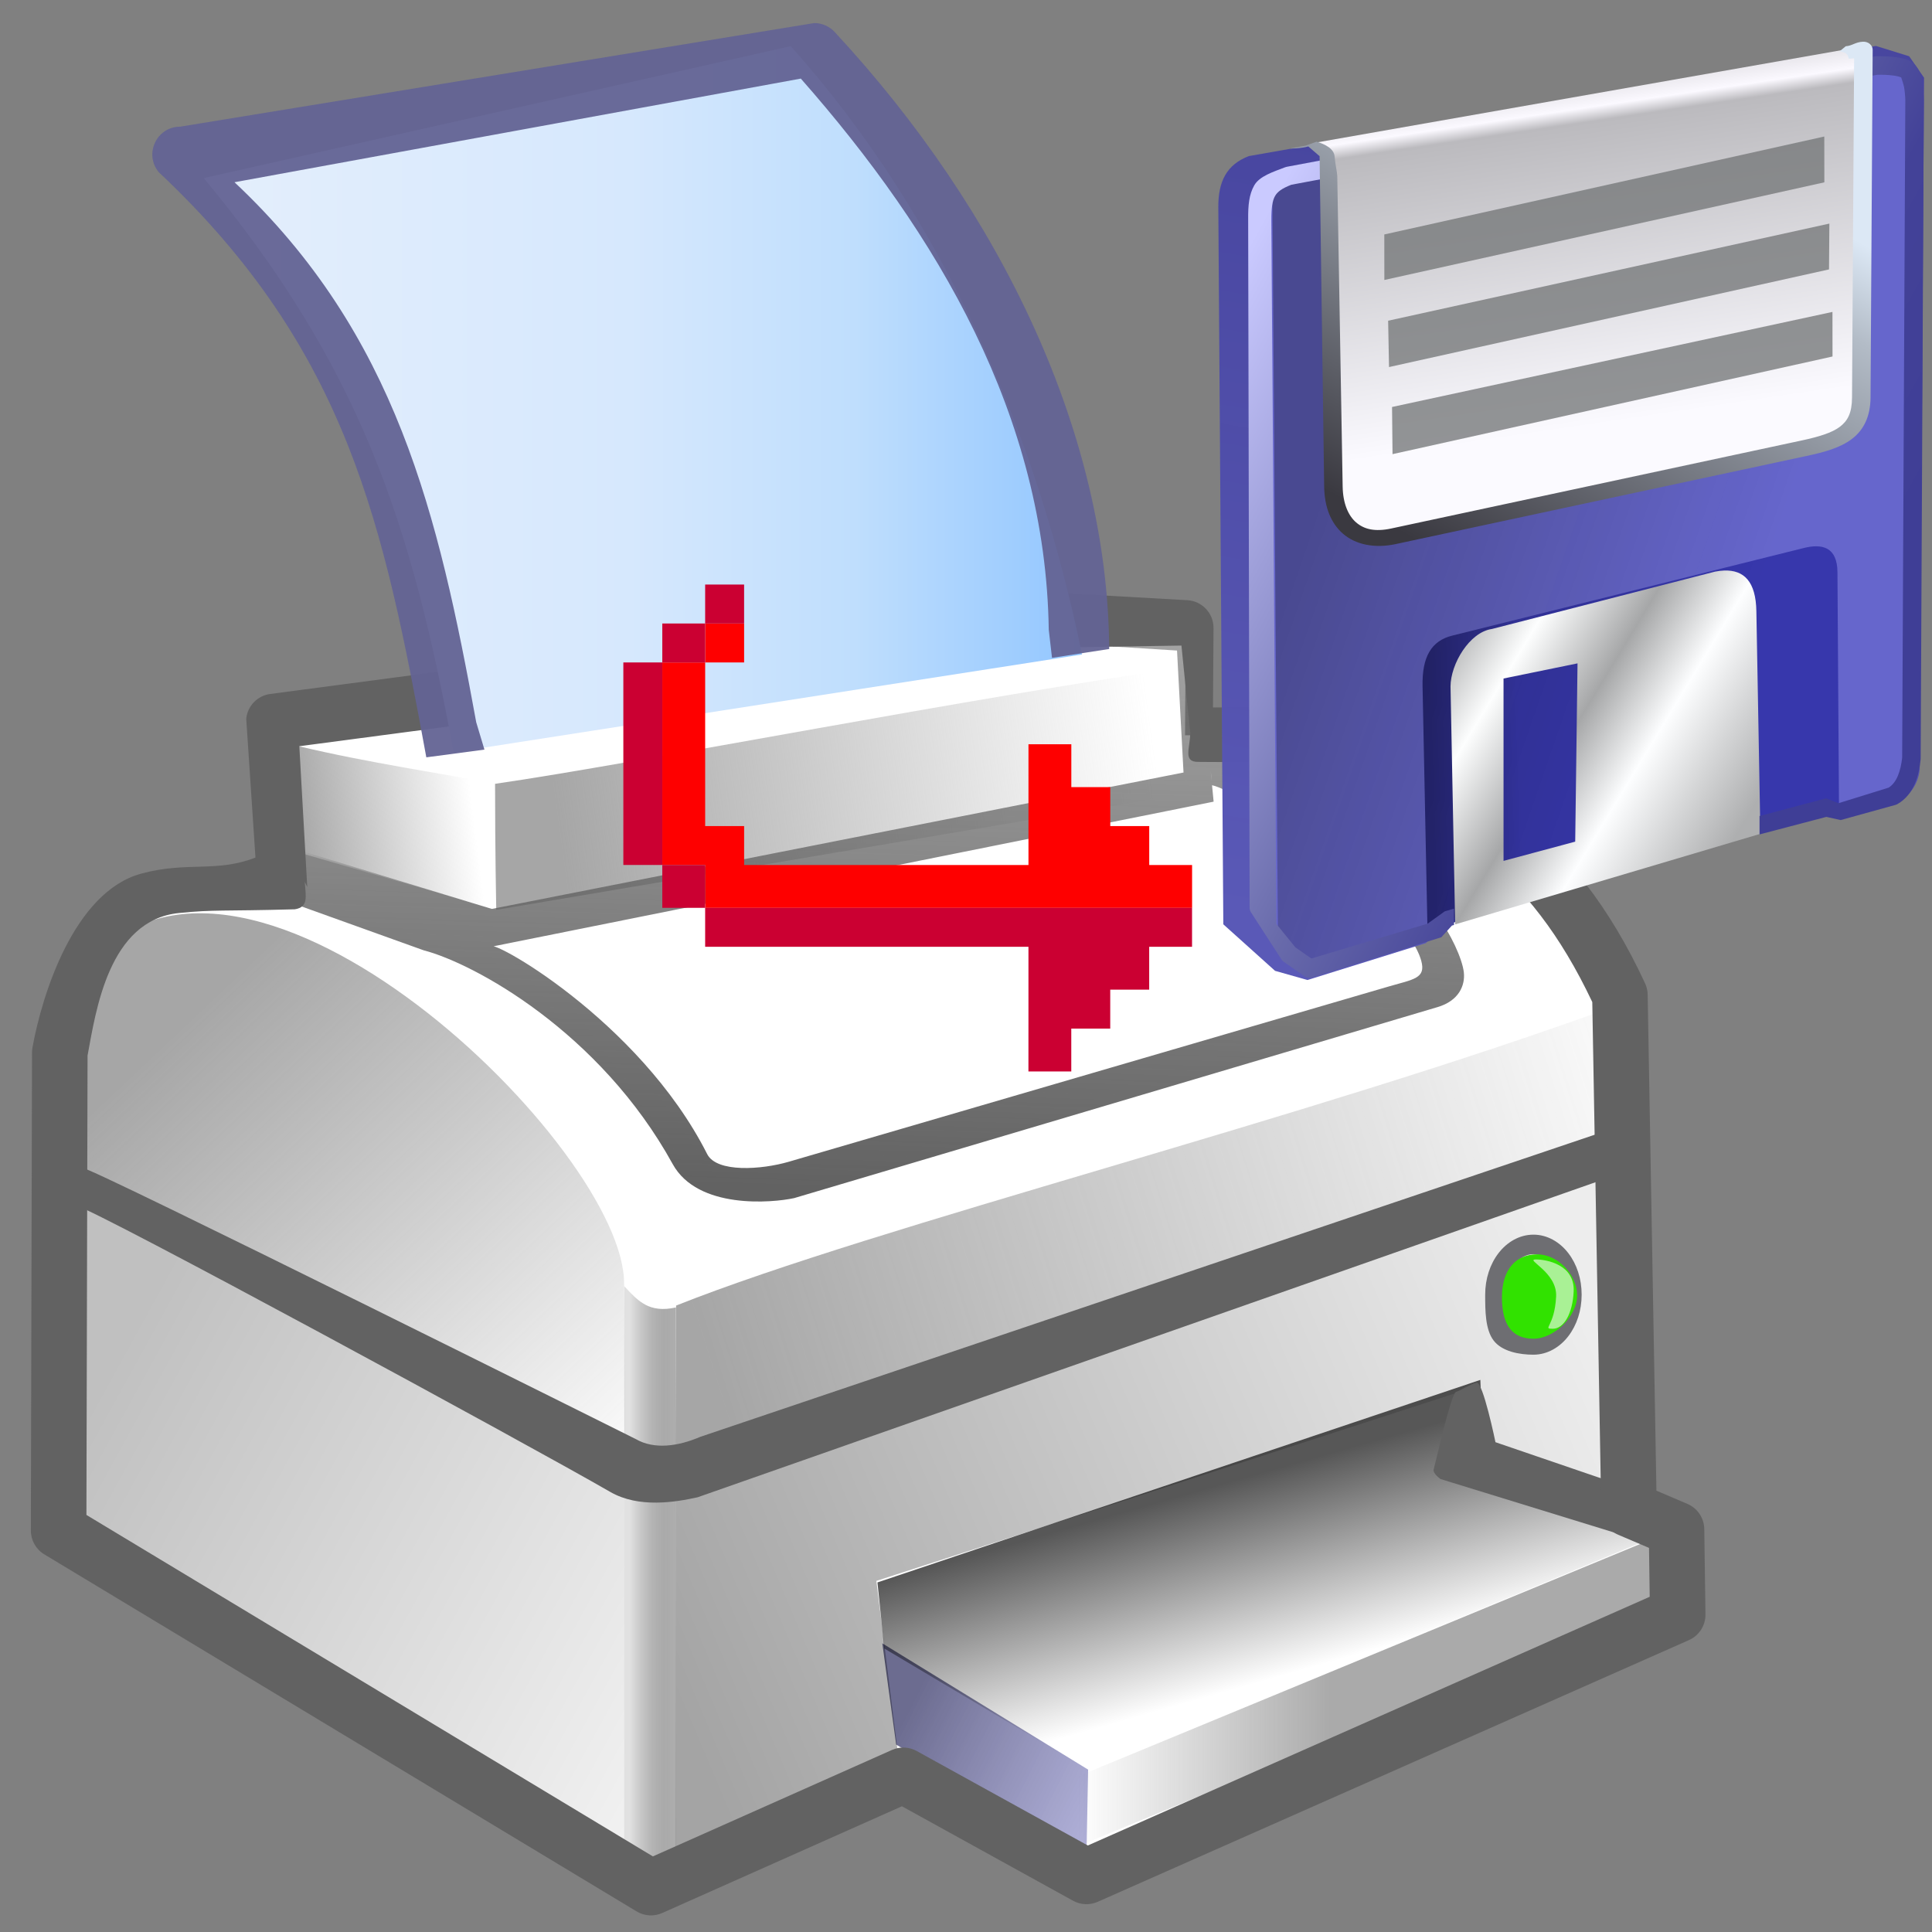 <?xml version="1.0" encoding="UTF-8" standalone="no"?>
<!-- Created with Inkscape (http://www.inkscape.org/) -->

<svg
   xml:space="preserve"
   id="svg1"
   viewBox="0 0 256 256"
   height="256pt"
   width="256pt"
   y="0"
   x="0"
   version="1.0"
   sodipodi:version="0.32"
   inkscape:version="1.3.2 (091e20ef0f, 2023-11-25)"
   sodipodi:docname="fileprint.svg"
   inkscape:export-filename="../../../Source/actions/document-print.png"
   inkscape:export-xdpi="72"
   inkscape:export-ydpi="72"
   xmlns:inkscape="http://www.inkscape.org/namespaces/inkscape"
   xmlns:sodipodi="http://sodipodi.sourceforge.net/DTD/sodipodi-0.dtd"
   xmlns:xlink="http://www.w3.org/1999/xlink"
   xmlns="http://www.w3.org/2000/svg"
   xmlns:svg="http://www.w3.org/2000/svg"
   xmlns:rdf="http://www.w3.org/1999/02/22-rdf-syntax-ns#"
   xmlns:cc="http://creativecommons.org/ns#"
   xmlns:dc="http://purl.org/dc/elements/1.1/"><rect x="0" y="0" width="256" height="256" fill="#808080" stroke="none"/>





<sodipodi:namedview
   inkscape:current-layer="svg1"
   inkscape:window-y="0"
   inkscape:window-x="0"
   id="base"
   pagecolor="#ffffff"
   bordercolor="#666666"
   borderopacity="1.0"
   inkscape:pageopacity="0.0"
   inkscape:pageshadow="2"
   inkscape:window-width="1020"
   inkscape:window-height="691"
   inkscape:cy="170.73263"
   inkscape:cx="199.66792"
   inkscape:zoom="3.473267"
   inkscape:showpageshadow="2"
   inkscape:pagecheckerboard="0"
   inkscape:deskcolor="#d1d1d1"
   inkscape:document-units="pt" />





<defs
   id="defs106"><linearGradient
     id="linearGradient1"
     inkscape:collect="always"><stop
       style="stop-color:#6c6c90;stop-opacity:1;"
       offset="0"
       id="stop1" /><stop
       style="stop-color:#9999cc;stop-opacity:0.78;"
       offset="1"
       id="stop2" /></linearGradient><linearGradient
     id="linearGradient31"
     inkscape:collect="always"><stop
       style="stop-color:#626262;stop-opacity:1;"
       offset="0"
       id="stop32" /><stop
       style="stop-color:#626262;stop-opacity:0.542;"
       offset="1"
       id="stop33" /></linearGradient><linearGradient
     id="linearGradient28"
     inkscape:collect="always"><stop
       style="stop-color:#e5effc;stop-opacity:1;"
       offset="0"
       id="stop28" /><stop
       style="stop-color:#d6e8fd;stop-opacity:1;"
       offset="0.5"
       id="stop30" /><stop
       style="stop-color:#bfdefd;stop-opacity:1;"
       offset="0.75"
       id="stop31" /><stop
       style="stop-color:#92c6ff;stop-opacity:1;"
       offset="1"
       id="stop29" /></linearGradient><linearGradient
     id="linearGradient25"
     inkscape:collect="always"><stop
       style="stop-color:#a6a6a6;stop-opacity:1;"
       offset="0"
       id="stop25" /><stop
       style="stop-color:#a6a6a6;stop-opacity:0;"
       offset="1"
       id="stop26" /></linearGradient><linearGradient
     id="linearGradient16"
     inkscape:collect="always"><stop
       style="stop-color:#626262;stop-opacity:0.188;"
       offset="0"
       id="stop16" /><stop
       style="stop-color:#626262;stop-opacity:0.353;"
       offset="0.247"
       id="stop18" /><stop
       style="stop-color:#626262;stop-opacity:0.482;"
       offset="0.497"
       id="stop19" /><stop
       style="stop-color:#626262;stop-opacity:0.541;"
       offset="0.723"
       id="stop20" /><stop
       style="stop-color:#626262;stop-opacity:0.524;"
       offset="1"
       id="stop17" /></linearGradient><linearGradient
     id="linearGradient15"
     inkscape:collect="always"><stop
       style="stop-color:#626262;stop-opacity:0.567;"
       offset="0"
       id="stop14" /><stop
       style="stop-color:#626262;stop-opacity:0;"
       offset="1"
       id="stop15" /></linearGradient><linearGradient
     id="linearGradient12"
     inkscape:collect="always"><stop
       style="stop-color:#626262;stop-opacity:0.006;"
       offset="0"
       id="stop12" /><stop
       style="stop-color:#626262;stop-opacity:0.566;"
       offset="1"
       id="stop13" /></linearGradient><linearGradient
     id="linearGradient10"
     inkscape:collect="always"><stop
       style="stop-color:#626262;stop-opacity:0;"
       offset="0"
       id="stop10" /><stop
       style="stop-color:#626262;stop-opacity:0.54;"
       offset="1"
       id="stop11" /></linearGradient><linearGradient
     id="linearGradient9"
     inkscape:collect="always"><stop
       style="stop-color:#000000;stop-opacity:0.358;"
       offset="0"
       id="stop8" /><stop
       style="stop-color:#000000;stop-opacity:0.071;"
       offset="1"
       id="stop9" /></linearGradient><linearGradient
     id="linearGradient6"
     inkscape:collect="always"><stop
       style="stop-color:#000000;stop-opacity:0.249;"
       offset="0"
       id="stop6" /><stop
       style="stop-color:#000000;stop-opacity:0;"
       offset="1"
       id="stop7" /></linearGradient><linearGradient
     id="linearGradient4"
     inkscape:collect="always"><stop
       style="stop-color:#000000;stop-opacity:0.66;"
       offset="0"
       id="stop4" /><stop
       style="stop-color:#000000;stop-opacity:0;"
       offset="1"
       id="stop5" /></linearGradient><linearGradient
     inkscape:collect="always"
     xlink:href="#linearGradient4"
     id="linearGradient5"
     x1="182.222"
     y1="188.891"
     x2="189.375"
     y2="213.992"
     gradientUnits="userSpaceOnUse" /><linearGradient
     inkscape:collect="always"
     xlink:href="#linearGradient6"
     id="linearGradient7"
     x1="24.617"
     y1="180.738"
     x2="124.379"
     y2="235.585"
     gradientUnits="userSpaceOnUse" /><linearGradient
     inkscape:collect="always"
     xlink:href="#linearGradient9"
     id="linearGradient8"
     gradientUnits="userSpaceOnUse"
     x1="99.076"
     y1="216.463"
     x2="217.219"
     y2="166.549" /><linearGradient
     inkscape:collect="always"
     xlink:href="#linearGradient10"
     id="linearGradient11"
     x1="153.314"
     y1="234.289"
     x2="185.92"
     y2="234.289"
     gradientUnits="userSpaceOnUse" /><linearGradient
     inkscape:collect="always"
     xlink:href="#linearGradient12"
     id="linearGradient13"
     x1="96.194"
     y1="191.472"
     x2="38.783"
     y2="130.702"
     gradientUnits="userSpaceOnUse" /><linearGradient
     inkscape:collect="always"
     xlink:href="#linearGradient15"
     id="linearGradient14"
     gradientUnits="userSpaceOnUse"
     x1="105.184"
     y1="174.576"
     x2="231.056"
     y2="134.844" /><linearGradient
     inkscape:collect="always"
     xlink:href="#linearGradient16"
     id="linearGradient17"
     x1="95.119"
     y1="215.557"
     x2="101.166"
     y2="215.557"
     gradientUnits="userSpaceOnUse" /><linearGradient
     inkscape:collect="always"
     xlink:href="#linearGradient25"
     id="linearGradient26"
     x1="85.201"
     y1="101.691"
     x2="162.461"
     y2="91.155"
     gradientUnits="userSpaceOnUse" /><linearGradient
     inkscape:collect="always"
     xlink:href="#linearGradient25"
     id="linearGradient27"
     gradientUnits="userSpaceOnUse"
     x1="51.609"
     y1="104.134"
     x2="74.436"
     y2="101.233" /><linearGradient
     inkscape:collect="always"
     xlink:href="#linearGradient28"
     id="linearGradient29"
     x1="36.277"
     y1="51.521"
     x2="153.815"
     y2="51.521"
     gradientUnits="userSpaceOnUse" /><linearGradient
     inkscape:collect="always"
     xlink:href="#linearGradient31"
     id="linearGradient33"
     x1="176.945"
     y1="155.372"
     x2="179.594"
     y2="75.476"
     gradientUnits="userSpaceOnUse" /><linearGradient
     inkscape:collect="always"
     xlink:href="#linearGradient1"
     id="linearGradient2"
     x1="133.232"
     y1="217.231"
     x2="158.28"
     y2="229.971"
     gradientUnits="userSpaceOnUse" /><linearGradient
     inkscape:collect="always"
     xlink:href="#linearGradient113"
     id="linearGradient114"
     x1="87.546"
     y1="167.62"
     x2="109.21"
     y2="41.943"
     gradientUnits="userSpaceOnUse" /><linearGradient
     id="linearGradient113"
     inkscape:collect="always"><stop
       style="stop-color:#5a59b7;stop-opacity:1"
       offset="0"
       id="stop113" /><stop
       style="stop-color:#4745a0;stop-opacity:0.984"
       offset="1"
       id="stop114" /></linearGradient><linearGradient
     inkscape:collect="always"
     xlink:href="#linearGradient120"
     id="linearGradient121"
     x1="119.603"
     y1="135.372"
     x2="184.015"
     y2="133.367"
     gradientUnits="userSpaceOnUse" /><linearGradient
     id="linearGradient120"
     inkscape:collect="always"><stop
       style="stop-color:#27277b;stop-opacity:1;"
       offset="0"
       id="stop120" /><stop
       style="stop-color:#3737ac;stop-opacity:1;"
       offset="0.226"
       id="stop122" /><stop
       style="stop-color:#3737ac;stop-opacity:1;"
       offset="0.75"
       id="stop123" /><stop
       style="stop-color:#3737ac;stop-opacity:1;"
       offset="1"
       id="stop121" /></linearGradient><linearGradient
     inkscape:collect="always"
     xlink:href="#linearGradient131"
     id="linearGradient133"
     x1="106.506"
     y1="87.03"
     x2="174.664"
     y2="110.541"
     gradientUnits="userSpaceOnUse" /><linearGradient
     id="linearGradient131"
     inkscape:collect="always"><stop
       style="stop-color:#0b0b0c;stop-opacity:0.979;"
       offset="0"
       id="stop132" /><stop
       style="stop-color:#0b0b0c;stop-opacity:0;"
       offset="1"
       id="stop133" /></linearGradient><linearGradient
     inkscape:collect="always"
     xlink:href="#linearGradient123"
     id="linearGradient125"
     x1="122.464"
     y1="123.74"
     x2="170.651"
     y2="152.971"
     gradientUnits="userSpaceOnUse" /><linearGradient
     id="linearGradient123"
     inkscape:collect="always"><stop
       style="stop-color:#b0b1b2;stop-opacity:1"
       offset="0"
       id="stop124" /><stop
       style="stop-color:#fdfefe;stop-opacity:1"
       offset="0.194"
       id="stop126" /><stop
       style="stop-color:#a6a7a8;stop-opacity:1;"
       offset="0.441"
       id="stop127" /><stop
       style="stop-color:#fdfeff;stop-opacity:1;"
       offset="0.655"
       id="stop128" /><stop
       style="stop-color:#d5d6d7;stop-opacity:1;"
       offset="0.825"
       id="stop130" /><stop
       style="stop-color:#aeafb0;stop-opacity:1"
       offset="1"
       id="stop125" /></linearGradient><linearGradient
     inkscape:collect="always"
     xlink:href="#linearGradient115"
     id="linearGradient116"
     x1="96.34"
     y1="48.373"
     x2="198.561"
     y2="104.193"
     gradientUnits="userSpaceOnUse" /><linearGradient
     id="linearGradient115"
     inkscape:collect="always"><stop
       style="stop-color:#cacaff;stop-opacity:1"
       offset="0"
       id="stop115" /><stop
       style="stop-color:#696bab;stop-opacity:1"
       offset="0.496"
       id="stop117" /><stop
       style="stop-color:#434298;stop-opacity:1"
       offset="0.75"
       id="stop118" /><stop
       style="stop-color:#3f3e96;stop-opacity:1"
       offset="1"
       id="stop116" /></linearGradient><linearGradient
     inkscape:collect="always"
     xlink:href="#linearGradient137"
     id="linearGradient139"
     x1="148.871"
     y1="31.678"
     x2="159.785"
     y2="95.556"
     gradientUnits="userSpaceOnUse" /><linearGradient
     id="linearGradient137"
     inkscape:collect="always"><stop
       style="stop-color:#dbd9de;stop-opacity:1;"
       offset="0"
       id="stop138" /><stop
       style="stop-color:#fbf9ff;stop-opacity:1;"
       offset="0.094"
       id="stop140" /><stop
       style="stop-color:#bbbabe;stop-opacity:1;"
       offset="0.135"
       id="stop141" /><stop
       style="stop-color:#fbfaff;stop-opacity:1;"
       offset="1"
       id="stop139" /></linearGradient><linearGradient
     inkscape:collect="always"
     xlink:href="#linearGradient134"
     id="linearGradient135"
     x1="106.175"
     y1="112.025"
     x2="156.822"
     y2="32.646"
     gradientUnits="userSpaceOnUse" /><linearGradient
     id="linearGradient134"
     inkscape:collect="always"><stop
       style="stop-color:#3a3940;stop-opacity:1;"
       offset="0"
       id="stop134" /><stop
       style="stop-color:#b3bcc7;stop-opacity:1;"
       offset="0.744"
       id="stop136" /><stop
       style="stop-color:#dce8f5;stop-opacity:1;"
       offset="0.91"
       id="stop137" /><stop
       style="stop-color:#dce8f5;stop-opacity:1;"
       offset="1"
       id="stop135" /></linearGradient></defs>



















	



































<g
   id="rect1"
   style="display:inline"
   transform="matrix(1.022,0,0,1.022,-13.829,0.556)"><path
     style="color:#000000;fill:#ffffff;stroke-linecap:round;stroke-linejoin:round;stroke-miterlimit:9.6;-inkscape-stroke:none"
     d="m 49.94,113.966 2.153,-21.729 96.614,-12.415 18.561,1.046 -0.095,13.921 18.611,-0.034 c 17.012,7.834 28.886,14.51 37.773,33.718 l 1.177,66.65 6.161,2.631 0.154,11.055 -76.657,33.932 -23.753,-13.113 -32.711,14.566 -76.799,-46.293 0.153,-61.989 c 2.293,-12.688 8.584,-21.38 28.656,-21.947 z"
     id="path2" /><g
     id="g11"><path
       id="rect3"
       style="fill:url(#linearGradient2);stroke-width:7.2;stroke-linecap:round;stroke-linejoin:round;stroke-miterlimit:9.6"
       d="m 127.926,212.522 26.683,16.369 -0.216,11.229 -24.671,-14.468 z"
       sodipodi:nodetypes="ccccc" /><path
       id="rect4"
       style="fill:url(#linearGradient5);stroke-width:7.2;stroke-linecap:round;stroke-linejoin:round;stroke-miterlimit:9.6"
       d="m 206.002,192.182 21.162,6.91 -72.23,30.015 -26.756,-15.92 -0.881,-8.565 78.165,-26.259 z"
       sodipodi:nodetypes="ccccccc" /><path
       id="rect5"
       style="fill:url(#linearGradient7);stroke-width:7.2;stroke-linecap:round;stroke-linejoin:round;stroke-miterlimit:9.6"
       d="m 24.006,152.21 70.466,37.057 0.02,51.939 -72.422,-43.968 z"
       sodipodi:nodetypes="ccccc" /><path
       id="rect15"
       style="fill:url(#linearGradient17);stroke-width:7.2;stroke-linecap:round;stroke-linejoin:round;stroke-miterlimit:9.6"
       d="m 94.472,166.216 c 1.82,1.968 3.236,3.519 6.694,2.753 v 74.39 h -6.694 z"
       sodipodi:nodetypes="ccccc" /><path
       id="path7"
       style="fill:url(#linearGradient8);stroke-width:7.2;stroke-linecap:round;stroke-linejoin:round;stroke-miterlimit:9.6"
       d="m 225.541,146.596 -124.375,43.967 -0.025,50.23 28.744,-14.547 -2.731,-21.822 78.093,-25.306 0.918,12.578 19.272,-0.378 z"
       sodipodi:nodetypes="ccccccccc" /><g
       id="path33"
       transform="matrix(0.745,0,0,0.745,56.941,42.397)"><path
         style="color:#000000;fill:#6e6e72;stroke-linecap:round;stroke-linejoin:round;stroke-miterlimit:9.6;-inkscape-stroke:none"
         d="m 208.594,157.229 c -2.449,-1e-5 -4.619,1.315 -6.084,3.229 -1.465,1.914 -2.311,4.45 -2.311,7.217 0,2.767 0.006,6.066 1.471,7.98 1.465,1.914 4.475,2.465 6.924,2.465 2.449,0 4.617,-1.315 6.082,-3.229 1.465,-1.914 2.311,-4.45 2.311,-7.217 0,-2.767 -0.846,-5.303 -2.311,-7.217 -1.465,-1.914 -3.633,-3.229 -6.082,-3.229 z m 0,3.4 c 1.248,0 2.425,0.643 3.383,1.895 0.958,1.251 1.611,3.087 1.611,5.15 0,2.063 -0.654,3.899 -1.611,5.15 -0.958,1.251 -2.134,1.895 -3.383,1.895 -1.248,0 -2.427,-0.643 -3.385,-1.895 -0.958,-1.251 -1.609,-3.087 -1.609,-5.15 0,-2.063 0.652,-3.899 1.609,-5.15 0.958,-1.251 2.136,-1.895 3.385,-1.895 z"
         id="path35"
         sodipodi:nodetypes="ssssssssssssssssss" /><path
         style="color:#000000;fill:#31e200;fill-opacity:1;stroke-linecap:round;stroke-linejoin:round;stroke-miterlimit:9.6;-inkscape-stroke:none"
         d="m 216.203,167.826 c 1e-5,3.532 -3.913,7.513 -7.61,7.513 -3.697,1e-5 -5.477,-2.391 -5.477,-7.221 0,-4.83 2.428,-7.463 6.125,-7.463 3.697,0 6.962,3.639 6.962,7.171 z"
         id="path34"
         sodipodi:nodetypes="sssss" /><path
         id="path36"
         style="fill:#f9faf8;fill-opacity:0.602;stroke-width:3.4;stroke-linecap:round;stroke-linejoin:round;stroke-miterlimit:9.6"
         d="m 215.597,167.156 c -0.187,3.809 -1.708,6.451 -3.626,6.451 -1.918,-1e-5 0.305,-0.276 0.573,-5.611 0.213,-4.262 -5.468,-6.451 -3.55,-6.451 1.918,0 6.836,0.891 6.604,5.611 z"
         sodipodi:nodetypes="sssss" /></g><path
       id="rect9"
       style="fill:#626262;stroke-width:7.2;stroke-linecap:round;stroke-linejoin:round;stroke-miterlimit:9.6"
       d="m 207.422,186.441 15.207,5.201 1.835,7.018 -24.185,-7.45 c -0.737,-0.575 -0.968,-0.983 -0.855,-1.294 0.113,-0.311 2.242,-9.811 2.878,-9.999 0.636,-0.188 1.829,-0.996 2.661,-1.2 0.832,-0.204 2.459,7.723 2.459,7.723 z"
       sodipodi:nodetypes="ccccsssc" /><path
       id="rect10"
       style="fill:url(#linearGradient11);stroke-width:7.2;stroke-linecap:round;stroke-linejoin:round;stroke-miterlimit:9.6"
       d="m 153.314,229.755 74.714,-30.879 v 9.069 l -74.714,30.879 z"
       sodipodi:nodetypes="ccccc" /><path
       id="rect11"
       style="fill:url(#linearGradient13);stroke-width:7.2;stroke-linecap:round;stroke-linejoin:round;stroke-miterlimit:9.6"
       d="m 25.041,124.289 c 20.618,-23.627 69.779,24.248 69.401,41.738 l 0.164,22.102 -71.091,-36.661 z"
       sodipodi:nodetypes="ccccc" /><path
       id="path13"
       style="fill:url(#linearGradient14);stroke-width:7.2;stroke-linecap:round;stroke-linejoin:round;stroke-miterlimit:9.6"
       d="m 223.232,129.786 c -40.221,14.739 -95.736,28.485 -122.042,38.94 l -0.052,20.806 124.232,-41.729 z"
       sodipodi:nodetypes="ccccc" /><path
       id="rect25"
       style="fill:url(#linearGradient26);stroke-width:7.2;stroke-linecap:round;stroke-linejoin:round;stroke-miterlimit:9.6;stroke-opacity:0.745"
       d="M 77.719,101.08 C 95.736,98.484 140.779,89.629 167.347,85.964 l 0.153,16.338 -89.629,15.116 c 0,0 -0.153,-7.634 -0.153,-16.338 z"
       sodipodi:nodetypes="ccccc" /><path
       id="path11"
       style="display:inline;fill:#626262;stroke-width:7.2;stroke-linecap:round;stroke-linejoin:round;stroke-miterlimit:9.6"
       d="m 95.976,186.042 c 2.381,1.375 5.489,0.938 8.344,-0.295 l 121.248,-40.954 -0.671,6.361 -120.924,42.431 c -2.814,0.616 -7.594,1.455 -11.325,-0.699 -10.906,-6.297 -66.594,-36.507 -69.183,-37.091 -0.572,-0.129 0.048,-4.667 0.879,-4.87 0.832,-0.204 71.631,35.117 71.631,35.117 z"
       sodipodi:nodetypes="cccccsssc"
       inkscape:label="frame2" /><path
       id="path14"
       style="display:inline;fill:url(#linearGradient33);stroke-width:7.2;stroke-linecap:round;stroke-linejoin:round;stroke-miterlimit:9.6"
       d="m 105.217,149.083 c 1.241,2.453 7.087,2.017 10.558,1.003 l 77.797,-22.726 c 3.206,-0.939 4.861,-1.03 4.231,-3.326 -2.141,-7.801 -23.305,-22.03 -27.164,-22.78 0,-1.463 -0.354,-2.83 -0.354,-4.564 3.365,0.688 21.793,12.213 29.591,21.614 1.704,2.055 3.263,5.509 3.447,7.229 0.179,1.68 -0.627,3.67 -3.406,4.495 l -83.421,24.766 c -2.814,0.616 -12.496,1.496 -15.748,-4.412 -9.444,-17.158 -25.775,-26.029 -32.287,-27.716 l -16.208,-5.82 0.746,-6.94 24.301,7.393 89.677,-17.685 -0.841,-15.813 -8.32,-0.523 -0.173,-3.858 11.057,1.166 2.18,22.807 -93.761,18.831 c -0.642,-1.542 19.229,9.329 28.099,26.859 z"
       sodipodi:nodetypes="sscsccasscscccccccccccs"
       inkscape:label="liedframe" /><path
       id="path26"
       style="fill:url(#linearGradient27);stroke-width:7.2;stroke-linecap:round;stroke-linejoin:round;stroke-miterlimit:9.6;stroke-opacity:0.745"
       d="M 77.719,101.08 C 70.942,99.74 61.328,98.372 52.22,96.194 l 0.153,13.818 25.499,7.405 c 0,0 -0.153,-7.634 -0.153,-16.338 z"
       sodipodi:nodetypes="ccccc" /></g><path
     style="color:#000000;display:inline;fill:#626262;stroke-linecap:round;stroke-linejoin:round;stroke-miterlimit:9.6;-inkscape-stroke:none"
     d="m 148.91,76.229 c -0.221,-0.013 -0.443,-0.005 -0.662,0.023 L 48.581,89.429 c -1.664,0.213 -2.96,1.547 -3.125,3.217 l 1.196,17.994 c -5.051,1.982 -8.888,0.471 -14.812,2.084 -8.74,2.38 -12.876,15.777 -14.1,22.546 -0.037,0.209 -0.056,0.421 -0.057,0.633 l -0.152,61.988 c -0.003,1.265 0.659,2.439 1.742,3.092 l 76.797,46.293 c 1.008,0.608 2.249,0.684 3.324,0.205 l 31.074,-13.836 22.186,12.246 c 0.985,0.544 2.168,0.596 3.197,0.141 l 76.656,-33.932 c 1.319,-0.584 2.162,-1.899 2.143,-3.342 l -0.154,-11.057 c -0.02,-1.423 -0.877,-2.701 -2.186,-3.26 l -4.018,-1.715 -1.135,-64.318 c -0.009,-0.501 -0.122,-0.995 -0.332,-1.449 -9.267,-20.028 -22.396,-27.584 -39.535,-35.477 -0.474,-0.218 -0.99,-0.331 -1.512,-0.33 l -14.98,0.027 0.07,-10.289 c 0.013,-1.919 -1.482,-3.512 -3.398,-3.619 z m -0.074,7.207 17.872,-0.281 1.142,11.304 c -0.014,2 -0.99,3.781 1.01,3.778 l 16.094,0.121 c 16.258,7.515 26.69,13.412 35.021,31.018 l 1.16,65.811 c 0.025,1.419 0.881,2.691 2.186,3.248 l 4.01,1.711 0.088,6.336 -72.848,32.246 -22.189,-12.25 c -0.988,-0.545 -2.174,-0.596 -3.205,-0.137 L 98.18,240.143 24.736,195.871 24.883,136.312 c 1.077,-5.79 2.734,-17.564 11.856,-18.481 4.71,-0.473 5.502,-0.214 15.03,-0.483 1.819,-0.301 1.389,-1.711 1.278,-3.552 l 0.322,0.676 -1.03,-18.266 z"
     id="path3"
     inkscape:label="frame"
     sodipodi:nodetypes="cccccsccccccccccccccccscccccccccccccccccccccsccccc" /><g
     id="rect20"
     inkscape:label="paper"><path
       style="color:#000000;fill:url(#linearGradient29);fill-opacity:1;stroke-linecap:round;stroke-linejoin:round;stroke-miterlimit:9.6;-inkscape-stroke:none"
       d="M 39.942,22.537 116.05,5.435 C 136.114,27.828 148.137,56.39 153.815,84.315 L 72.346,96.996 C 66.833,66.948 60.136,46.939 39.942,22.537 Z"
       id="path24"
       sodipodi:nodetypes="ccccc" /><path
       id="path25"
       style="color:#000000;fill:#636394;fill-opacity:0.946;stroke-linecap:round;stroke-linejoin:round;stroke-miterlimit:9.6;-inkscape-stroke:none"
       d="m 36.888,15.881 c -3.048,-5.08e-4 -4.718,3.55 -2.773,5.897 24.563,23.102 29.168,45.765 34.69,75.867 L 76.341,96.647 75.275,93.1 C 70.368,66.162 64.923,42.793 43.935,23.083 L 117.359,9.646 C 135.096,29.791 149.1,53.427 149.506,81.11 l 0.422,3.637 7.415,-1.148 C 157.16,55.852 143.465,27.015 121.785,3.645 121.103,2.882 120.128,2.446 119.105,2.445 Z"
       sodipodi:nodetypes="ccccccccccccc" /></g></g><g
   id="g144"
   style="display:inline"
   transform="matrix(0.817,0,0,0.817,91.607,-15.86)"><path
     id="rect112"
     style="display:inline;fill:url(#linearGradient114);stroke-width:2;stroke-linecap:round;stroke-linejoin:round"
     d="m 85.467,53.039 c -0.03,-4.235 1.376,-6.942 4.953,-8.313 L 192.121,26.862 l 5.391,1.673 2.414,3.481 -0.702,112.21 c -0.258,2.382 -1.502,4.098 -3.541,5.277 l -9.294,1.921 -2.963,-0.819 -61.013,17.97 -3.277,3.796 -19.216,5.985 -5.253,-1.49 -8.389,-7.544 z"
     sodipodi:nodetypes="scccccccccccccs" /><g
     id="path112"
     style="display:inline"><path
       id="rect118"
       style="display:inline;fill:url(#linearGradient121);stroke-width:3;stroke-linecap:round;stroke-linejoin:round"
       d="m 115.861,121.474 74.435,-16.303 -0.134,44.5 -71.625,20.838 z"
       sodipodi:nodetypes="ccccc" /><path
       style="color:#000000;display:inline;fill:#6666cc;fill-opacity:1;stroke-linecap:round;stroke-linejoin:round;-inkscape-stroke:none"
       d="m 92.561,55.183 c -0.031,-4.235 0.708,-5.873 4.284,-7.244 L 192.187,30.04 c 0,0 4.129,-0.146 5.123,0.871 0.994,1.017 1.077,4.683 1.077,4.683 l -0.509,106.829 c -0.258,2.382 -0.958,4.909 -2.997,6.088 l -8.749,2.231 -0.25,-38.531 c -0.027,-4.118 -2.51,-4.655 -5.461,-3.919 l -57.027,14.211 c -3.361,0.838 -4.9,3.411 -4.803,8.203 l 0.809,40.008 -19.102,5.797 -3.363,-2.34 -3.541,-4.362 z"
       id="path119"
       sodipodi:nodetypes="cccsccccssssccccc" /><path
       id="rect131"
       style="display:inline;fill:url(#linearGradient133);fill-opacity:0.317;stroke-width:3;stroke-linecap:round;stroke-linejoin:round"
       d="M 94.222,50.241 C 94.166,43.342 187.818,31.144 191.895,29.65 L 177.795,148.965 100.694,176.465 95.148,172.923 Z"
       sodipodi:nodetypes="cccccc"
       inkscape:label="shd" /><path
       id="rect123"
       style="display:inline;fill:url(#linearGradient125);stroke-width:3;stroke-linecap:round;stroke-linejoin:round"
       d="m 167.487,111.946 c -0.462,0.018 -0.951,0.078 -1.466,0.177 l -36.186,9.302 c -3.637,0.509 -6.686,5.667 -6.709,9.308 l 0.756,38.601 49.5,-14.689 -0.651,-36.096 c -0.075,-4.815 -2.006,-6.729 -5.244,-6.602 z M 143.726,127 l -0.378,28.915 -11.623,3.119 v -29.577 z"
       sodipodi:nodetypes="sccccccsccccc" /><path
       id="path120"
       style="color:#000000;fill:url(#linearGradient116);stroke-linecap:round;stroke-linejoin:round;-inkscape-stroke:none"
       d="m 192.843,28.533 c -0.433,-0.002 -0.708,0.008 -0.708,0.008 h -5.1e-4 c -0.075,0.003 -0.15,0.011 -0.224,0.025 L 96.568,46.465 c -0.089,0.017 -0.175,0.042 -0.259,0.074 -1.942,0.744 -4.17,1.443 -5.017,2.941 -0.847,1.498 -1,3.239 -0.984,5.446 l 0.233,111.689 c 0.003,0.34 0.121,0.67 0.336,0.934 l 4.893,7.568 c 0.089,0.11 0.193,0.207 0.309,0.287 l 3.363,2.34 c 0.374,0.26 0.846,0.337 1.283,0.207 l 20.906,-6.528 1.723,-1.898 0.339,-0.098 v -2.649 l -1.514,0.449 -2.757,1.983 -18.86,5.658 -2.596,-1.807 -3.076,-3.789 -0.83,-114.102 c -0.015,-2.029 0.187,-3.225 0.596,-3.947 0.399,-0.706 1.089,-1.235 2.645,-1.844 L 192.318,31.541 c 0.07,-0.002 0.926,-0.031 1.941,0.049 0.528,0.041 1.071,0.114 1.472,0.213 0.276,0.068 0.462,0.172 0.516,0.193 -0.078,-0.045 0.361,0.932 0.488,1.846 0.131,0.943 0.152,1.783 0.152,1.785 v 0.002 l -0.51,106.672 c -0.239,2.157 -0.887,4.052 -2.203,4.858 l -8.111,2.519 -2.016,-0.789 -10.8,2.87 v 2.985 l 10.829,-2.844 2.326,0.516 8.905,-2.464 c 0.113,-0.034 0.222,-0.081 0.325,-0.141 2.714,-1.57 3.462,-4.666 3.738,-7.224 0.005,-0.051 0.008,-0.103 0.008,-0.155 l 0.51,-106.83 c -4.8e-4,-0.014 -0.001,-0.027 -0.002,-0.041 0,0 -0.021,-0.99 -0.18,-2.133 -0.159,-1.143 -0.212,-2.427 -1.324,-3.565 -0.624,-0.638 -1.28,-0.814 -1.933,-0.975 -0.653,-0.16 -1.327,-0.24 -1.955,-0.289 -0.629,-0.049 -1.218,-0.064 -1.651,-0.067 z"
       sodipodi:nodetypes="scscccscccccccccccccccccsccsscsccccccccccccccccssssss" /><g
       id="rect133"
       transform="matrix(1,0,0,0.869,0,3.421)"><path
         style="color:#000000;fill:url(#linearGradient139);stroke-linecap:round;stroke-linejoin:round;-inkscape-stroke:none"
         d="m 101.273,45.017 85.224,-17.244 3.593,-0.09 -0.346,64.92 c -0.034,6.393 -3.556,8.042 -9.26,9.449 l -66.618,16.442 c -6.047,1.493 -9.651,-2.472 -9.733,-9.26 l -0.756,-62.744 z"
         id="path141"
         sodipodi:nodetypes="ccccscccc" /><path
         id="path142"
         style="color:#000000;fill:url(#linearGradient135);stroke-linecap:round;stroke-linejoin:round;-inkscape-stroke:none"
         d="m 189.996,26.188 c -1.214,0.068 -1.723,0.762 -2.77,0.845 l -1.039,0.988 c 0.952,0.039 1.385,0.42 1.537,1.348 l 0.561,-0.07 0.298,-0.017 -0.338,63.314 c -0.015,2.921 -0.724,4.373 -1.989,5.47 -1.264,1.098 -3.341,1.843 -6.131,2.531 l -66.619,16.441 c -2.656,0.656 -4.402,0.143 -5.688,-1.133 -1.286,-1.275 -2.138,-3.558 -2.185,-6.69 l -0.874,-57.961 c -0.008,-0.626 -0.367,-2.506 -0.425,-3.594 -0.081,-1.508 -1.538,-2.346 -2.932,-2.812 l -1.773,0.731 -2.381,0.498 c -0.401,0.112 1.787,0.029 2.814,-0.345 l 1.828,1.816 0.744,61.703 c 0.044,3.656 1.024,6.75 3.072,8.781 2.048,2.031 5.128,2.753 8.519,1.916 l 66.619,-16.441 c 2.915,-0.719 5.447,-1.503 7.379,-3.18 1.932,-1.677 3.003,-4.248 3.022,-7.719 l 0.346,-64.92 c 0.004,-0.868 -0.727,-1.558 -1.594,-1.504 z"
         sodipodi:nodetypes="cccccccsccsscsccccccsccscccc" /><path
         id="rect142"
         style="display:inline;fill:#757779;fill-opacity:0.779;stroke-width:3;stroke-linecap:round;stroke-linejoin:round"
         d="m 112.387,62.16 71.361,-18.282 0.009,8.553 -71.361,18.223 z"
         sodipodi:nodetypes="ccccc" /><path
         id="path143"
         style="display:inline;fill:#757779;fill-opacity:0.779;stroke-width:3;stroke-linecap:round;stroke-linejoin:round"
         d="m 113.009,78.26 71.561,-18.129 -0.057,8.553 -71.361,18.223 z"
         sodipodi:nodetypes="ccccc" /><path
         id="path144"
         style="display:inline;fill:#757779;fill-opacity:0.779;stroke-width:3;stroke-linecap:round;stroke-linejoin:round"
         d="m 113.643,94.359 71.428,-17.744 0.01,8.322 -71.361,18.223 z"
         sodipodi:nodetypes="ccccc" /></g></g></g><path
   style="fill:#fe0000;stroke-width:1.951"
   d="m 93.436,117.455 v -2.839 H 90.597 87.759 V 101.197 87.778 h 2.839 2.839 v -2.581 -2.581 h 2.581 2.581 v 2.581 2.581 h -2.581 -2.581 v 10.839 10.839 h 2.581 2.581 v 2.581 2.581 h 18.839 18.839 v -8 -8 h 2.839 2.839 v 2.839 2.839 h 2.581 2.581 v 2.581 2.581 h 2.581 2.581 v 2.581 2.581 h 2.839 2.839 v 2.839 2.839 h -32.258 -32.258 z"
   id="path5"
   sodipodi:nodetypes="ccccccccccccccccccccccccccccccccccccccccccccc" /><path
   style="fill:#cb0032;stroke-width:1.951"
   d="m 136.275,133.713 v -8.258 H 114.856 93.436 v -2.581 -2.581 h -2.839 -2.839 v -2.839 -2.839 h -2.581 -2.581 V 101.197 87.778 h 2.581 2.581 v -2.581 -2.581 h 2.839 2.839 v -2.581 -2.581 h 2.581 2.581 v 2.581 2.581 h -2.581 -2.581 v 2.581 2.581 h -2.839 -2.839 v 13.419 13.419 h 2.839 2.839 v 2.839 2.839 h 32.258 32.258 v 2.581 2.581 h -2.839 -2.839 v 2.839 2.839 h -2.581 -2.581 v 2.581 2.581 h -2.581 -2.581 v 2.839 2.839 h -2.839 -2.839 z"
   id="path3-6"
   sodipodi:nodetypes="ccccccccccccccccccccccccccccccccccccccccccccccccccccccccc" /></svg>
